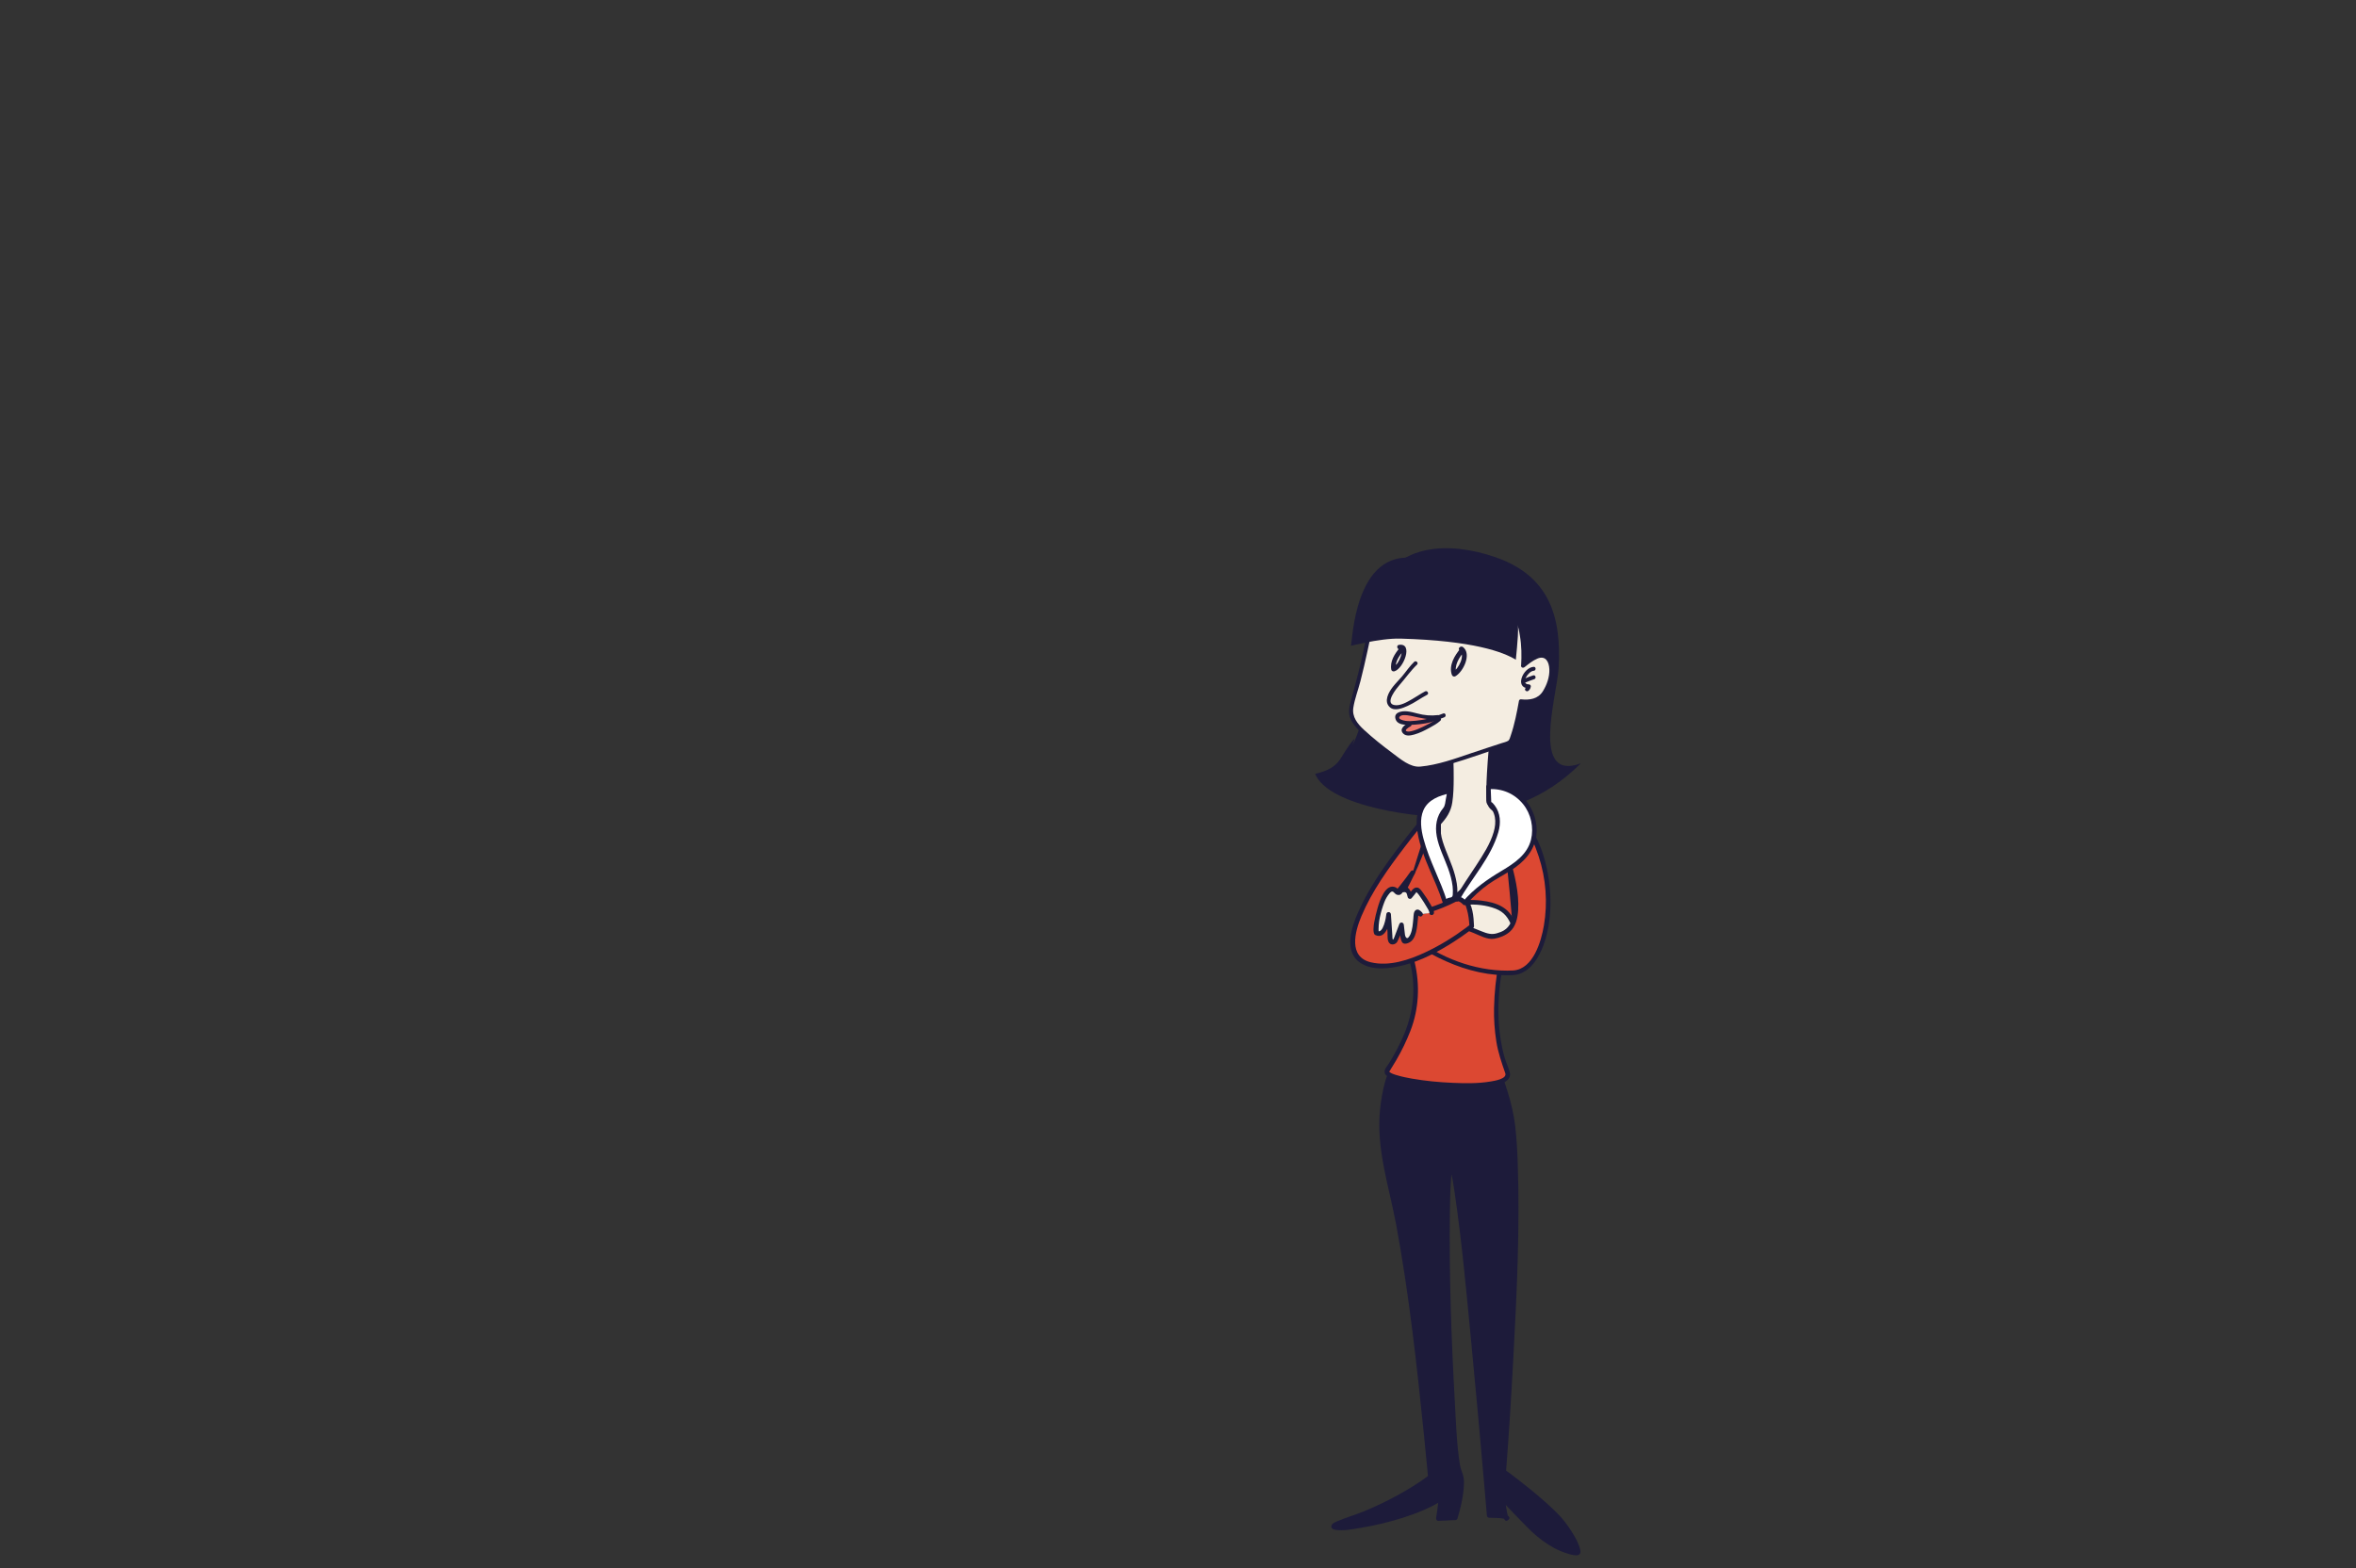<?xml version="1.0" encoding="utf-8"?>
<!-- Generator: Adobe Illustrator 16.0.4, SVG Export Plug-In . SVG Version: 6.00 Build 0)  -->
<!DOCTYPE svg PUBLIC "-//W3C//DTD SVG 1.1//EN" "http://www.w3.org/Graphics/SVG/1.1/DTD/svg11.dtd">
<svg version="1.1" id="char3" xmlns="http://www.w3.org/2000/svg" xmlns:xlink="http://www.w3.org/1999/xlink" x="0px" y="0px"
	 width="2554.794px" height="1700.788px" viewBox="0 0 2554.794 1700.788" enable-background="new 0 0 2554.794 1700.788"
	 xml:space="preserve">
<rect x="0" y="0" width="2554.794" height="1700.788" fill="#333333" stroke="none"/>
<g>
	<g>
		<path fill="#1D1B3A" d="M1517.993,1145.306c0,0-35.6,45.019-11.479,136.683s44.529,319.927,44.529,319.927
			s-36.818,28.831-92.82,47.479c-47.407,15.785,56.877,5.934,103.953-24.113c0.936-0.598-2.451,21.57-2.451,21.57l18.376-0.848
			c0,0,11.906-40.494,4.484-49.48s-17.867-283.09-10.445-328.023c7.421-44.934,42.712,374.961,42.712,374.961s20.126,0,19.251,2.543
			c-1.668,4.848-4.375-21.191-5.25-22.038c-0.619-0.6,27.225,28.99,34.112,35.616c17.417,16.756,43.088,26.194,48.139,24.565
			c2.626-0.847-8.326-25.165-22.75-39.839c-22.908-23.308-57.751-48.315-57.751-48.315s25.34-325.022,6.248-396.082
			C1603.123,1074.371,1562.87,1137.927,1517.993,1145.306z"/>
		<g>
			<path fill="#1D1B3A" d="M1516.226,1143.539c-12.921,16.439-17.769,40.058-19.773,60.239
				c-4.221,42.504,9.782,82.857,17.458,124.085c14.079,75.62,22.452,152.408,30.252,228.892c1.15,11.28,2.263,22.563,3.332,33.852
				c0.279,2.951,0.555,5.903,0.826,8.854c0.061,0.665,0.121,1.33,0.182,1.995c0.133,1.47,1.347-1.748,0.843-1.363
				c-10.755,8.205-22.502,15.215-34.332,21.728c-11.525,6.346-23.431,12.01-35.587,17.036c-9.886,4.087-20.258,6.963-30.055,11.227
				c-2.089,0.909-4.908,2.147-5.62,4.54c-0.795,2.668,1.991,4.083,4.123,4.422c9.047,1.441,19.137-0.736,28.039-2.188
				c15.232-2.484,30.302-6.147,45.021-10.773c7.421-2.331,14.754-4.987,21.906-8.047c3.497-1.496,6.949-3.083,10.349-4.791
				c1.629-0.817,3.232-1.686,4.827-2.569c0.932-0.516,1.849-1.057,2.765-1.598c0.007-0.004,2.619-1.208,1.466-1.292
				c-0.72-0.412-1.438-0.825-2.158-1.238c-0.51-1.18-0.256-0.216-0.279,0.297c-0.042,0.894-0.144,1.785-0.234,2.674
				c-0.258,2.534-0.601,5.06-0.945,7.583c-0.415,3.031-0.855,6.061-1.316,9.086c-0.23,1.517,0.637,3.246,2.411,3.164
				c6.125-0.282,12.251-0.565,18.376-0.848c1.133-0.053,2.086-0.728,2.411-1.836c3.719-12.705,6.938-26.274,7.009-39.561
				c0.041-7.63-3.324-11.779-4.412-18.612c-3.605-22.643-4.292-45.956-5.559-68.811c-3.781-68.263-6.201-136.83-5.336-205.204
				c0.146-11.447,0.392-22.91,1.191-34.333c0.248-3.558,0.54-7.126,1.092-10.651c0.118-0.76,0.258-1.517,0.465-2.258
				c0.252-0.897,0.06-0.275-0.004-0.216c-1.292,1.205-2.788,0.187-2.994-0.114c0.621,0.904,0.229,0.297,0.516,1.09
				c0.672,1.869,1.104,3.831,1.528,5.768c1.52,6.92,2.556,13.954,3.582,20.961c7.859,53.681,12.676,107.877,17.888,161.862
				c5.145,53.294,9.955,106.62,14.57,159.962c0.776,8.97,1.55,17.939,2.304,26.91c0.114,1.359,1.051,2.498,2.5,2.5
				c3.161,0.004,6.322,0.109,9.478,0.288c2.333,0.132,4.674,0.316,6.963,0.803c3.816,0.812,4.115-1.735,3.517-4.175
				c-1.087-4.435-1.636-9.021-2.341-13.525c-0.347-2.219-0.283-6.101-2.361-7.55c-2.451-1.71-4.809,1.904-3.029,3.927
				c9.324,10.594,19.408,20.645,29.261,30.745c13.283,13.618,30.715,26.149,49.747,29.95c5.294,1.057,8.946-0.385,7.387-6.254
				c-2.443-9.192-8.225-18.038-13.587-25.737c-7.143-10.255-16.446-18.685-25.759-26.922c-9.052-8.006-18.467-15.602-28.025-22.991
				c-4.692-3.628-9.419-7.223-14.236-10.686c0.413,0.72,0.825,1.439,1.238,2.159c3.193-40.982,5.714-82.027,7.92-123.073
				c3.785-70.407,7.242-141.224,4.783-211.738c-0.455-13.055-1.175-26.12-2.63-39.105c-1.493-13.322-4.508-25.828-8.507-38.651
				c-7.767-24.9-22.2-66.683-55.459-62.948c-22.088,2.48-40.016,18.687-61.882,22.42c-3.173,0.541-1.823,5.359,1.33,4.82
				c11.557-1.973,22.221-7.196,32.721-12.185c9.682-4.599,19.914-9.774,30.82-10.297c12.477-0.597,21.947,7.411,28.757,17.123
				c12.35,17.612,19.279,40.241,24.165,60.94c5.606,23.751,5.623,49.207,6.107,73.465c0.701,35.17-0.06,70.371-1.21,105.523
				c-2.059,62.902-5.657,125.764-10.074,188.543c-0.49,6.974-0.994,13.946-1.519,20.917c-0.1,1.33-0.2,2.659-0.304,3.988
				c-0.178,2.301,3.477,4.059,5.025,5.204c18.318,13.546,36.229,27.959,52.373,44.061c8.475,8.452,15.143,18.681,20.325,29.437
				c1.245,2.584,3.089,5.931,3.146,8.892c-0.033-1.685,2.035-1.497,0.345-1.504c-0.647-0.003-1.287-0.113-1.923-0.222
				c-2.097-0.358-4.146-1.012-6.163-1.673c-17.651-5.785-31.958-17.235-44.666-30.379c-8.719-9.018-17.684-17.939-25.973-27.358
				c-1.01,1.31-2.02,2.618-3.029,3.927c-1.575-1.099-0.976-1.331-0.634,0.403c0.22,1.113,0.391,2.236,0.57,3.355
				c0.519,3.228,0.997,6.46,1.551,9.682c0.331,1.926,1.508,12.17,5.902,9.196c5.021-3.397-1.49-6.457-4.534-6.915
				c-5.132-0.772-10.404-0.873-15.587-0.88c0.833,0.833,1.667,1.667,2.5,2.5c-2.742-32.625-5.631-65.239-8.577-97.847
				c-5.481-60.679-11.15-121.351-17.762-181.918c-2.562-23.465-5.198-46.939-8.602-70.299c-1.021-7.01-2.081-14.035-3.582-20.961
				c-0.623-2.876-1.166-7.586-3.854-9.387c-4.175-2.797-5.253,4.644-5.56,6.893c-1.246,9.142-1.553,18.418-1.843,27.629
				c-0.975,30.855-0.473,61.773,0.164,92.631c0.742,35.981,1.979,71.957,3.702,107.904c1.29,26.933,2.573,53.953,5.446,80.772
				c0.599,5.586,0.291,14.585,3.874,19.351c2.294,3.051,1.834,8.194,1.695,11.751c-0.21,5.406-1.119,10.778-2.134,16.082
				c-1.239,6.481-2.777,12.941-4.632,19.277c0.804-0.612,1.607-1.225,2.411-1.836c-6.125,0.282-12.251,0.565-18.376,0.848
				c0.804,1.055,1.607,2.109,2.411,3.164c0.592-3.885,1.149-7.776,1.665-11.674c0.447-3.382,2.028-8.521,0.605-11.817
				c-0.354-0.821-1.349-1.179-2.159-1.238c-2.621-0.19-7.292,3.89-9.619,5.128c-4.503,2.396-9.163,4.505-13.875,6.454
				c-9.236,3.822-18.769,6.923-28.379,9.654c-16.442,4.673-33.437,8.38-50.481,9.938c-3.738,0.342-8.414,1.108-12.075-0.048
				c2.046,0.646-0.962,3.253,1.547,1.749c2.188-1.312,4.671-2.156,7.059-3.012c23.883-8.557,46.92-18.177,68.916-30.919
				c9.448-5.473,18.852-11.318,27.472-18.048c1.191-0.93,0.603-3.209,0.487-4.457c-0.277-3.033-0.562-6.065-0.849-9.098
				c-2.663-28.128-5.59-56.232-8.73-84.312c-4.499-40.226-9.456-80.41-15.342-120.458c-5.218-35.509-10.905-71.116-19.934-105.886
				c-8.378-32.269-11.148-66.958-2.824-99.534c2.198-8.603,5.247-17.021,9.347-24.903c1.11-2.134,2.317-4.221,3.628-6.237
				c0.263-0.405,1.991-2.771,1.167-1.724C1521.729,1144.57,1518.217,1141.004,1516.226,1143.539z"/>
		</g>
	</g>
	<g>
		<path fill="#DC4832" d="M1634.737,925.214c-8.543-33.168-7.124-46.054-7.124-46.054s-16.133,6.28-38.825,5.407
			c-22.662-0.904-33.673-6.453-33.673-6.453s-9.249,45.506-33.25,87.519c-1.964,7.307-7.378,30.848-2.881,43.134
			c7.442,20.431,16.751,34.515,16.097,71.622c-0.499,31.467-21.717,66.368-30.931,80.846c-8.317,13.068,141.236,27.4,130.298,1.315
			c-30.538-72.82,7.455-168.094,7.455-168.094S1636.719,932.609,1634.737,925.214z"/>
		<g>
			<path fill="#1D1B3A" d="M1637.148,924.55c-2.916-11.441-5.497-23.036-6.677-34.801c-0.347-3.458-0.721-7.11-0.358-10.589
				c0.159-1.533-1.733-2.96-3.165-2.411c-11.379,4.366-24.218,5.539-36.284,5.375c-10.988-0.149-24.192-1.173-34.287-6.168
				c-1.355-0.671-3.329-0.185-3.673,1.494c-3.006,14.688-7.693,29.14-12.851,43.189c-5.111,13.926-11.214,27.477-18.33,40.493
				c-4.464,8.167-5.477,18.433-6.394,27.604c-1.055,10.548,0.706,19.149,4.599,28.863c3.424,8.541,6.877,17.021,9.183,25.949
				c6.721,26.033,4.083,52.557-5.978,77.268c-4.472,10.983-10.17,21.479-16.271,31.633c-1.958,3.259-6.876,7.96-4.719,12.113
				c1.338,2.577,4.794,3.868,7.297,4.874c4.482,1.802,9.273,2.885,13.985,3.885c27.475,5.827,57.138,7.984,85.126,5.53
				c8.479-0.743,20.098-1.524,26.601-7.832c2.3-2.229,3.058-5.414,2.157-8.458c-1.51-5.1-3.829-9.992-5.362-15.115
				c-1.893-6.322-3.259-12.794-4.341-19.3c-6.818-40.985,0.641-84.577,13.576-123.678c0.874-2.642,3.659-7.161,3.418-10.034
				c-0.473-5.633-0.968-11.264-1.47-16.894c-0.935-10.479-1.908-20.953-2.989-31.417
				C1639.208,939.025,1638.904,931.497,1637.148,924.55c-0.79-3.125-5.612-1.799-4.822,1.328c1.269,5.017,1.553,10.384,2.113,15.509
				c0.923,8.449,1.727,16.912,2.512,25.376c0.672,7.233,1.314,14.469,1.94,21.706c0.152,1.754,0.302,3.508,0.45,5.262
				c0.114,1.35,0.396-0.59-0.142,0.815c-11.903,31.074-18.386,65.199-19.091,98.403c-0.26,12.226,0.576,24.449,2.477,36.527
				c1.89,12.012,5.753,22.999,9.702,34.415c2.156,6.231-12.142,8.334-16.073,8.994c-13.554,2.274-27.654,1.995-41.335,1.418
				c-14.668-0.619-29.357-2.037-43.824-4.556c-5.465-0.952-10.918-2.089-16.236-3.675c-2.781-0.83-6.499-1.896-8.43-3.852
				c-0.146-0.146-0.169-0.551-0.068,0.219c-0.009-0.066-0.344,0.577,0.443-0.66c2.496-3.931,4.91-7.912,7.245-11.941
				c5.963-10.288,11.201-20.988,15.487-32.084c9.202-23.825,10.369-49.524,4.527-74.35c-2.12-9.01-5.615-17.583-9.074-26.141
				c-1.633-4.039-3.461-8.108-4.461-12.358c-1.328-5.646-0.793-11.829-0.223-17.536c0.517-5.17,1.497-10.299,2.614-15.369
				c1.21-5.483,3.839-9.866,6.423-14.842c6.141-11.823,11.319-24.151,15.908-36.652c4.975-13.557,9.413-27.559,12.314-41.729
				c-1.225,0.498-2.449,0.996-3.673,1.494c10.499,5.196,23.464,6.264,34.935,6.795c12.942,0.6,27.278-0.811,39.49-5.496
				c-1.056-0.804-2.11-1.607-3.165-2.411c-0.362,3.485,0.035,7.122,0.358,10.589c1.14,12.209,3.833,24.27,6.854,36.129
				C1633.122,929.001,1637.944,927.676,1637.148,924.55z"/>
		</g>
	</g>
	<g>
		<path fill="#F4EDE1" d="M1589.406,978.771c0,0,41.153-3.674,50.346,20.2c9.192,23.875,11.178,34.791-3.49,39.978
			s-27.196-24.315-45.728-32.284C1571.21,998.354,1589.406,978.771,1589.406,978.771z"/>
		<g>
			<path fill="#1B1D3A" d="M1589.406,981.271c10.84-0.938,22.397,0.317,32.543,4.264c9.168,3.565,13.879,9.954,17.208,18.911
				c2.742,7.379,8.141,19.016,3.944,26.767c-4.029,7.439-13.143,6.494-18.795,2.108c-7.54-5.852-13.268-13.873-20.246-20.353
				c-3.375-3.133-7.102-5.919-11.222-7.988c-4.527-2.274-8.662-4.472-8.69-10.127c-0.024-5.129,3.663-10.651,7.025-14.314
				c2.176-2.37-1.351-5.915-3.535-3.535c-3.553,3.869-6.404,8.604-7.863,13.654c-2.558,8.85,2.861,15.15,10.54,18.639
				c9.401,4.271,16.26,13.312,23.175,20.646c5.169,5.48,11.426,11.945,19.483,12.111c6.62,0.137,13.368-4.988,15.642-10.982
				c3.098-8.168-1.372-18.839-4.082-26.433c-3.213-9.004-6.876-15.987-15.264-21.055c-6.851-4.138-14.969-5.881-22.812-6.864
				c-5.602-0.703-11.415-0.937-17.051-0.449C1586.22,976.546,1586.192,981.549,1589.406,981.271z"/>
		</g>
	</g>
	<g>
		<path fill="#DC4832" d="M1641.227,1054.937c33.343-2.083,51.387-78.931,24.68-140.068c-23.78-54.427-47.135-35.294-37.812-6.438
			c31.59,97.765,8.564,102.352-7.012,106.912c-12.849,3.768-41.123-23.447-57.022-3.75l-26.323,11.065
			C1537.736,1022.659,1586.071,1058.382,1641.227,1054.937z"/>
		<g>
			<path fill="#1D1B3A" d="M1641.227,1057.437c15.552-1.252,25.409-15.283,30.939-28.555c8.586-20.604,10.358-43.826,8.411-65.875
				c-2.206-24.997-10.022-51.385-24.974-71.812c-6.231-8.514-19.739-20.225-28.669-8.248c-3.519,4.72-3.786,11.589-3.189,17.183
				c0.469,4.392,1.801,8.515,3.134,12.704c2.329,7.321,4.494,14.695,6.497,22.112c4.739,17.548,9.448,36.55,7.656,54.881
				c-0.739,7.554-3.476,15.128-10.235,19.192c-2.364,1.421-4.976,2.307-7.603,3.101c-6.02,1.819-10.977,0.103-16.726-2.178
				c-13.471-5.345-29.961-13.75-42.519-1.961c-1.186,1.113-0.172,1.041-1.196,1.471c-0.989,0.416-1.979,0.832-2.968,1.248
				c-3.031,1.274-6.062,2.548-9.094,3.822c-4.54,1.909-9.08,3.817-13.621,5.726c-2.06,0.866-2.446,3.209-0.597,4.57
				c9.697,7.137,20.689,12.784,31.639,17.688C1591.009,1052.76,1616.043,1058.833,1641.227,1057.437c3.206-0.178,3.223-5.179,0-5
				c-35.443,1.964-73.637-10.894-102.229-31.938c-0.199,1.523-0.398,3.047-0.597,4.57c5.448-2.291,10.897-4.582,16.347-6.872
				c2.86-1.202,5.721-2.405,8.582-3.607c2.923-1.229,4.527-3.746,7.196-5.474c8.17-5.289,19.353-0.565,27.364,2.664
				c6.759,2.725,14.918,7.502,22.497,6.253c5.866-0.968,12.169-3.534,16.676-7.425c6.718-5.799,8.667-15.188,9.195-23.624
				c1.184-18.921-3.972-38.475-8.922-56.531c-3.004-10.954-8.436-22.26-8.835-33.726c-0.158-4.549,0.761-11.733,5.755-13.626
				c6.151-2.331,12.6,5.178,15.923,9.194c8.608,10.405,14.165,23.857,18.364,36.545c7.905,23.882,9.859,50.148,5.616,74.938
				c-2.941,17.184-11.48,46.93-32.934,48.657C1638.035,1052.694,1638.011,1057.696,1641.227,1057.437z"/>
		</g>
	</g>
	<g>
		<path fill="#DC4832" d="M1553.113,878.115c0,0-139.032,155.169-64.414,168.487c45.499,8.121,107.214-42.097,107.214-42.097
			s-1.419-37.965-16.357-29.891c-22.533,12.173-68.169,26.903-73.535,10.247c-2.059-6.386,9.69-14.745,25.8-38.497"/>
		<g>
			<path fill="#1D1B3A" d="M1551.346,876.347c-10.839,12.104-21.046,24.812-30.958,37.678
				c-17.906,23.242-35.396,47.762-47.394,74.662c-7.391,16.572-16.633,43.586,2.664,55.86c13.165,8.374,31.781,5.916,45.992,2.323
				c19.424-4.91,37.669-14.604,54.475-25.304c5.715-3.638,11.291-7.501,16.718-11.557c1.555-1.163,5.667-3.232,5.565-5.62
				c-0.413-9.708-1.306-24.639-9.359-31.324c-5.782-4.801-12.323,0.335-17.818,2.933c-9.984,4.72-20.504,8.44-31.207,11.146
				c-8.415,2.127-18.513,4.322-26.998,1.41c-7.66-2.629-3.72-8.786-0.373-13.117c7.161-9.267,14.702-18.126,21.327-27.812
				c1.825-2.669-2.51-5.167-4.318-2.523c-6.678,9.764-14.382,18.627-21.503,28.04c-3.307,4.371-6.242,8.834-3.766,14.279
				c2.772,6.099,10.853,7.269,16.711,7.397c9.815,0.217,19.819-2.479,29.111-5.348c9.861-3.045,19.515-6.99,28.7-11.693
				c2.71-1.388,4.993-2.77,7.513-0.361c2.361,2.255,3.404,5.93,4.277,8.962c1.597,5.548,2.305,11.385,2.657,17.136
				c0.139,2.266,1.7-1.501,0.168-0.286c-1.356,1.076-2.742,2.116-4.131,3.149c-13.572,10.094-28.123,19-43.42,26.223
				c-17.88,8.441-39.48,15.694-59.372,11.011c-24.649-5.804-17.492-33.051-10.257-50.189c11.426-27.064,29.104-51.652,46.832-74.89
				c10.095-13.23,20.595-26.238,31.694-38.646c0.001-0.002,0.003-0.003,0.004-0.005
				C1557.024,877.489,1553.501,873.94,1551.346,876.347L1551.346,876.347z"/>
		</g>
	</g>
	<g>
		<path fill="#F4EDE1" d="M1552.471,989.953c0.46-3.155-12.826-23.714-15.653-24.901c-2.366-0.989-6.073,5.42-7.913,7.248
			c-0.527-2.287-1.122-4.676-2.639-6.414c-1.516-1.735-4.258-2.528-6.001-1.081c-1.327,1.101-2.035,3.333-3.729,3.376
			c-1.813,0.049-2.6-2.42-4.07-3.557c-2.279-1.761-5.456,0.123-7.373,2.276c-6.27,7.039-8.616,16.91-10.737,26.328
			c-1.539,6.826-2.749,8.077-1.812,18.581c3.624,2.039,5.106,0.784,7.502-2.687c3.503-5.072,5.525-11.27,5.733-17.564
			c0.61,9.028,1.222,18.053,1.829,27.081c0.05,0.706,0.106,1.441,0.465,2.038c0.797,1.327,2.759,1.318,3.942,0.394
			c1.188-0.925,1.787-2.445,2.337-3.89c1.807-4.765,3.612-9.529,5.419-14.293c0.547,4.779,1.095,9.556,1.642,14.335
			c0.106,0.927,0.23,1.906,0.775,2.646c1.405,1.919,4.362,0.936,6.053-0.67c5.846-5.558,5.937-14.969,6.877-23.23
			c0.65-5.716,0.551-10.056,5.327-4.512"/>
		<g>
			<path fill="#1B1D3A" d="M1554.971,989.953c0.077-2.947-2.048-6.105-3.405-8.569c-2.511-4.553-5.395-8.933-8.483-13.112
				c-1.524-2.063-3.458-5.283-6.218-5.73c-4.419-0.717-7.288,5.312-9.728,7.991c1.393,0.367,2.785,0.735,4.179,1.103
				c-0.933-3.877-3.322-10.631-8.622-10.074c-2.077,0.218-3.453,0.698-4.932,2.246c-2.758,2.889-0.998,0.152-4.035-1.342
				c-11.249-5.531-17.811,14.745-19.884,22.217c-1.43,5.151-2.832,10.517-3.733,15.794c-0.479,2.808-1.863,12.023,1.171,13.493
				c11.757,5.692,16.515-14.255,16.997-22.41c-1.667,0-3.333,0-5,0c0.436,6.447,0.872,12.896,1.308,19.344
				c0.241,3.576-0.786,10.462,3.01,12.686c2.562,1.501,6.207,0.164,7.589-2.354c3.011-5.482,4.781-11.84,6.997-17.682
				c-1.638-0.221-3.274-0.442-4.911-0.664c0.666,5.82,0.378,12.844,2.759,18.242c1.852,4.201,7.591,1.722,9.979-0.164
				c3.991-3.15,5.491-9.187,6.329-13.893c0.479-2.69,0.706-5.433,0.973-8.15c0.143-1.451,0.302-2.9,0.458-4.351
				c0.084-0.966,0.207-1.926,0.369-2.882c-0.975,0.357-0.795,0.869,0.54,1.533c2.193,2.372,5.721-1.172,3.535-3.535
				c-1.692-1.83-4.161-4.374-6.867-2.789c-2.706,1.586-2.446,6.453-2.728,9.068c-0.633,5.875-0.815,12-3.279,17.471
				c-0.515,1.062-1.146,2.053-1.893,2.973c-2.018,2.561-3.712-0.747-3.943-2.772c-0.41-3.584-0.821-7.167-1.231-10.751
				c-0.323-2.821-3.88-3.383-4.911-0.664c-1.129,2.977-2.258,5.955-3.387,8.933c-0.677,1.786-1.354,3.573-2.032,5.36
				c-2.226,5.871-2.018-0.624-2.094-1.747c-0.521-7.737-1.045-15.475-1.568-23.212c-0.218-3.214-4.809-3.229-5,0
				c-0.196,3.319-3.421,21.023-9.474,18.092c0.413,0.72,0.825,1.439,1.238,2.159c-0.912-11.275,2.128-22.945,6.102-33.47
				c1.329-3.521,3.298-6.799,5.716-9.672c3.945-4.686,4.798,0.882,8.032,1.682c1.555,0.384,3.015,0.43,4.322-0.663
				c0.715-0.598,1.253-1.226,1.812-1.969c2.771-0.735,4.354,0.098,4.748,2.501c0.278,0.905,0.518,1.82,0.72,2.746
				c0.43,1.784,2.926,2.479,4.179,1.103c0.898-0.985,5.358-6.509,5.259-6.597c2.042,1.799,3.581,4.305,5.118,6.519
				c2.033,2.931,3.92,5.964,5.707,9.05c1.039,1.793,3.269,4.837,3.215,6.914C1549.887,993.179,1554.887,993.17,1554.971,989.953
				L1554.971,989.953z"/>
		</g>
	</g>
</g>
<g>
	<path fill="#1D1B3A" d="M1468.927,800.904c-17.774,19.994-13.027,31.521-42.863,38.301c14.927,36.25,115.536,48.176,146.428,46.555
		c56.438-2.958,101.795-17.99,141.757-57.953c-54.704,20.516-26.007-73.086-24.152-102.696
		c3.611-57.687-11.129-100.907-68.367-120.804c-48.327-16.8-107.693-16.493-129.121,37.697
		c-21.433,54.209,0.885,112.502-25.961,166.195"/>
</g>
<g>
	<path fill="#F4EDE1" d="M1559.942,893.33c0.119,0.333,0.208,0.688,0.225,1.095c0.175,4.254-0.541,8.521-0.271,12.764
		c0.305,4.779,1.99,9.51,3.437,14.054c2.815,8.848,6.899,17.133,9.942,25.863c2.186,6.268,2.968,12.33,3.409,18.873
		c0.111,1.67-0.01,4.291,0.589,6.174c0.209-0.094,0.588-0.258,1.162-0.7c0.564-0.45,1.118-0.915,1.663-1.391
		c0.999-0.858,2.032-1.668,3.078-2.467c7.159-5.47,14.812-10.441,21.354-16.668c6.227-5.929,11.658-12.804,15.898-20.288
		c4.289-7.566,8.017-15.879,9.656-24.469c0.229-1.203,7.376-19.142,7.533-20.328c-8.372-4.985-23.1-6.062-23.601-19.095
		c-1.08-28.065,5.214-80.995,5.214-80.995l-46.416,19.43c0,0,4.319,57.212-2.159,73.404
		C1568.783,883.267,1564.74,888.398,1559.942,893.33z"/>
	<g>
		<path fill="#1D1B3A" d="M1557.874,893.9c0.627,3.057-0.019,6.558-0.157,9.646c-0.146,3.253,0.275,6.39,0.95,9.561
			c1.515,7.122,4.396,14.105,7.132,20.827c2.744,6.741,5.678,13.405,7.285,20.53c1.358,6.02,0.734,12.307,2.12,18.258
			c0.332,1.428,1.961,1.87,3.151,1.282c3.692-1.824,6.932-5.357,10.245-7.794c5.008-3.683,10.041-7.303,14.774-11.339
			c8.981-7.661,15.979-17.356,21.4-27.776c4.099-7.878,5.762-16.276,8.855-24.469c1.99-5.273,4.82-10.704,6.056-16.215
			c0.21-0.936-0.121-1.933-0.985-2.423c-8.055-4.565-21.667-5.86-22.538-17.242c-0.856-11.189,0.186-22.752,0.9-33.922
			c1.007-15.719,2.459-31.432,4.313-47.073c0.152-1.289-1.507-2.575-2.716-2.068c-15.472,6.477-30.944,12.953-46.416,19.43
			c-0.843,0.353-1.652,1.039-1.575,2.068c0.863,11.509,1.294,23.065,1.398,34.604c0.079,8.775-0.079,17.582-0.984,26.316
			c-1.103,10.629-5.169,17.869-12.658,25.711c-1.91,2,1.119,5.039,3.033,3.035c6.947-7.274,11.84-14.51,13.37-24.475
			c1.317-8.578,1.491-17.337,1.539-25.999c0.072-13.061-0.431-26.167-1.407-39.192c-0.525,0.689-1.05,1.379-1.575,2.068
			c15.472-6.477,30.944-12.953,46.416-19.43c-0.905-0.689-1.811-1.379-2.716-2.068c-2.066,17.432-3.632,34.948-4.642,52.472
			c-0.35,6.067-0.588,12.142-0.676,18.218c-0.074,5.055-0.551,10.638,1.091,15.489c3.33,9.845,15.817,11.31,23.676,15.764
			c-0.328-0.808-0.657-1.615-0.985-2.423c-1.104,4.921-3.603,9.788-5.399,14.486c-3.001,7.848-4.633,15.947-8.292,23.595
			c-4.946,10.338-11.782,19.495-20.168,27.286c-4.72,4.385-10.063,8.075-15.256,11.867c-3.244,2.37-6.646,6.016-10.245,7.794
			c1.051,0.428,2.102,0.854,3.151,1.282c-1.239-5.326-0.873-11.126-1.787-16.562c-1.202-7.144-4.178-13.863-6.916-20.519
			c-2.803-6.813-5.35-13.682-7.383-20.768c-2.029-7.067,0.186-14.007-1.244-20.974C1561.455,890.049,1557.319,891.2,1557.874,893.9z
			"/>
	</g>
</g>
<g>
	<path fill="#F4EDE1" d="M1651.609,722.039c0,0,4.959-3.896,6.326-4.81c9.576-7.296,20.521-10.487,23.711,3.19
		c2.28,10.945-2.278,25.992-10.031,34.656c-5.927,5.927-15.108,6.363-22.404,5.453c0,0-7.557,42.1-12.707,44.706
		c-3.477,1.76-21.853,7.051-49.217,16.631c-10.552,3.692-46.996,14.377-54.292,11.184c-13.68-5.472-27.359-16.87-39.215-26.445
		c-8.663-7.298-23.712-17.784-27.816-29.185c-2.734-6.84,0.913-15.959,2.737-22.8c7.751-26.902,13.223-54.718,19.149-82.076
		c0,0,150.745-10.766,158.271,2.919C1653.646,689.144,1651.609,722.039,1651.609,722.039z"/>
	<g>
		<path fill="#1D1B3A" d="M1653.126,723.556c4.382-3.438,8.836-7.164,14.016-9.33c8.872-3.712,12.599,3.511,12.939,11.498
			c0.355,8.334-2.648,16.858-6.98,23.854c-5.319,8.591-14.57,9.845-23.89,8.805c-0.874-0.098-1.915,0.721-2.068,1.575
			c-2.271,12.612-4.737,25.45-8.88,37.595c-0.531,1.558-1.312,4.884-2.842,5.829c-2.047,1.266-4.88,1.812-7.141,2.561
			c-10.859,3.6-21.761,7.065-32.592,10.753c-17.945,6.109-36.613,12.898-55.608,14.656c-10.971,1.016-21.665-8.361-29.942-14.514
			c-10.618-7.894-21.294-16.326-31.01-25.32c-7.053-6.527-13.183-13.997-11.588-24.13c1.526-9.693,5.287-19.306,7.724-28.81
			c5.553-21.664,9.931-43.611,14.655-65.465c-0.689,0.525-1.379,1.05-2.068,1.575c20.704-1.476,41.45-2.504,62.193-3.242
			c16.603-0.59,33.225-0.947,49.838-0.709c12.401,0.178,25.288,0.229,37.458,2.902c2.196,0.481,4.499,1.058,6.39,2.323
			c2.845,1.903,3.791,9.944,4.405,13.414c1.884,10.641,1.979,21.886,1.329,32.661c-0.166,2.766,4.125,2.749,4.291,0
			c0.869-14.429,1.233-31.561-4.55-45.056c-3.361-7.844-13.161-8.18-20.652-9.036c-30.677-3.505-62.322-1.552-93.08-0.213
			c-15.882,0.691-31.765,1.534-47.622,2.664c-0.919,0.065-1.858,0.602-2.068,1.575c-3.375,15.611-6.607,31.253-10.164,46.825
			c-3.4,14.89-7.682,29.494-11.525,44.262c-1.41,5.42-1.813,10.826,0.266,16.105c2.009,5.104,5.8,9.417,9.578,13.293
			c8.785,9.013,19.415,16.696,29.298,24.452c5.334,4.187,10.813,8.174,16.565,11.769c4.247,2.653,9.505,6.168,14.572,6.913
			c7.547,1.11,16.053-1.378,23.332-3.06c20.908-4.831,40.969-12.453,61.342-19.074c5.967-1.939,12.231-3.547,17.975-6.109
			c3.776-1.685,5.053-7.547,6.173-11.062c3.644-11.43,5.962-23.392,8.086-35.188c-0.689,0.525-1.379,1.05-2.068,1.575
			c9.567,1.067,19.954-0.308,25.987-8.624c6.407-8.831,9.938-20.111,9-31.037c-0.658-7.663-5.408-15.438-14.055-14.028
			c-7.755,1.266-14.058,6.834-20.051,11.536C1647.917,722.228,1650.976,725.243,1653.126,723.556z"/>
	</g>
</g>
<g>
	<g>
		<path fill="#1D1B3A" d="M1517.948,702.425c-5.575,6.587-10.91,14.813-9.266,23.811c0.259,1.414,1.925,2.15,3.207,1.82
			c9.993-2.578,21.142-31.099,5.122-28.719c-3.315,0.493-1.901,5.516,1.387,5.027c3.521-0.523,0.726,7.036,0.187,8.508
			c-1.296,3.538-4.085,9.125-8.082,10.156c1.069,0.607,2.138,1.214,3.207,1.82c-1.256-6.868,3.732-13.784,7.924-18.738
			C1523.791,703.562,1520.122,699.855,1517.948,702.425L1517.948,702.425z"/>
	</g>
</g>
<g>
	<g>
		<path fill="#1D1B3A" d="M1583.793,703.217c-6.37,7.497-13.053,18.465-9.427,28.61c0.57,1.594,2.276,2.421,3.829,1.558
			c8.475-4.714,17.926-24.113,8.297-31.616c-2.617-2.041-6.335,1.621-3.686,3.686c6.697,5.22-1.514,20.242-7.242,23.429
			c1.276,0.52,2.553,1.039,3.829,1.558c-2.96-8.28,2.889-17.421,8.085-23.538C1589.642,704.358,1585.973,700.651,1583.793,703.217
			L1583.793,703.217z"/>
	</g>
</g>
<g>
	<g>
		<path fill="#1D1B3A" d="M1533.527,717.763c-4.979,4.742-8.758,10.517-13.158,15.764c-3.223,3.844-6.844,7.301-9.938,11.266
			c-4.542,5.818-10.216,15.682-3.444,22.062c5.202,4.902,14.196,1.028,19.568-1.38c7.395-3.315,13.818-8.253,20.973-11.966
			c2.456-1.274,0.286-4.978-2.166-3.705c-4.903,2.545-9.45,5.799-14.262,8.52c-5.385,3.045-13.179,7.8-19.652,6.198
			c-9.919-2.455,3.323-18.447,6.077-21.559c6.401-7.231,12.064-15.523,19.036-22.164
			C1538.568,718.886,1535.529,715.857,1533.527,717.763L1533.527,717.763z"/>
	</g>
</g>
<g>
	<path fill="#EF7B6F" d="M1528.661,785.854c-3.648,1.369-8.664,4.561-5.472,8.208c5.472,6.385,33.59-10.39,37.237-14.036"/>
	<g>
		<path fill="#1D1B3A" d="M1528.091,783.785c-4.23,1.744-11.532,6.674-6.418,11.795c3.114,3.118,8.065,2.058,11.854,1.024
			c5.85-1.596,11.438-4.476,16.729-7.376c3.988-2.188,8.354-4.533,11.688-7.686c2.015-1.903-1.024-4.933-3.033-3.033
			c-4.539,4.289-10.983,7.258-16.522,9.976c-3.759,1.846-7.661,3.437-11.736,4.43c-1.483,0.361-3.098,0.602-4.618,0.336
			c-4.499-0.788,1.729-4.722,3.198-5.327C1531.753,786.884,1530.649,782.731,1528.091,783.785L1528.091,783.785z"/>
	</g>
</g>
<g>
	<path fill="#1D1B3A" d="M1535.978,605.681c-68.393-11.689-69.371,93.646-71.149,94.408c-4.79,2.054,29.62-8.218,54.046-7.524
		c78.93,2.241,111.453,14.611,124.861,22.912c3.28-35.763,8.544-63.961-24.979-92.011c-20.008-16.738-55.287-22.594-82.095-18.47"/>
</g>
<g>
	<path fill="#EF7B6F" d="M1565.596,775.822c-6.384,2.28-12.312,5.475-19.151,6.385c-5.016,0.913-28.729,4.561-31.007-2.735
		c-2.736-9.119,14.592-5.472,17.783-4.56c9.12,2.735,15.96,4.103,25.991,2.735"/>
	<g>
		<path fill="#1D1B3A" d="M1565.025,773.753c-8.274,3.061-15.964,6.112-24.758,7.234c-6.465,0.825-15.1,2.192-21.223-0.678
			c-3.995-1.873-0.497-4.448,2.194-4.695c3.145-0.288,6.394,0.255,9.462,0.892c9.895,2.054,18.232,4.538,28.511,3.286
			c2.711-0.33,2.743-4.625,0-4.291c-7.605,0.926-14.706,0.268-22.097-1.699c-3.827-1.02-7.467-1.967-11.421-2.379
			c-5.723-0.596-15.362,1.104-12.102,9.172c2.771,6.858,14.959,5.638,20.641,5.275c3.964-0.254,7.923-0.779,11.84-1.431
			c7.096-1.179,13.396-4.071,20.093-6.55C1568.737,776.939,1567.626,772.791,1565.025,773.753L1565.025,773.753z"/>
	</g>
</g>
<g>
	<g>
		<path fill="#1D1B3A" d="M1663.092,723.172c-11.44,0.636-21.331,23.124-5.247,23.319c-0.715-0.715-1.431-1.431-2.146-2.146
			c-0.197,0.778-0.645,1.366-1.342,1.765c-2.1,1.81,0.95,4.831,3.033,3.033c1.629-1.404,2.321-2.704,2.6-4.798
			c0.155-1.172-1.094-2.133-2.146-2.146c-9.638-0.117-0.797-14.401,5.247-14.737C1665.843,727.31,1665.857,723.019,1663.092,723.172
			L1663.092,723.172z"/>
	</g>
</g>
<g>
	<g>
		<path fill="#1D1B3A" d="M1654.148,740.181c3.149-1.267,6.267-2.604,9.514-3.607c2.636-0.813,1.511-4.956-1.141-4.137
			c-3.247,1.003-6.364,2.34-9.514,3.607C1650.475,737.063,1651.58,741.215,1654.148,740.181L1654.148,740.181z"/>
	</g>
</g>
<g>
	<path fill="#FFFFFF" d="M1570.775,976.325c1.206-0.775,2.38-0.795,3.362-0.372c1.066-0.584,2.135-1.167,3.202-1.75
		c5.888-36.764-35.445-69.615-8.805-98.231l3.432-18.021c-64.477,12.148-17.969,77.997-5.008,120.681
		C1568.242,977.887,1569.521,977.131,1570.775,976.325z"/>
	<g>
		<path fill="#1D1B3A" d="M1572.006,978.43c0.97-0.437,1.832,0.135,2.78-0.126c1.285-0.354,3.335-1.435,4.278-2.377
			c1.64-1.641,1.225-6.214,1.289-8.326c0.191-6.293-1.03-12.629-2.66-18.675c-3.362-12.47-9.421-24.011-13.245-36.326
			c-3.914-12.604-3.339-24.749,5.812-34.904c1.772-1.968,1.694-6.684,2.159-9.123c0.633-3.325,1.267-6.649,1.899-9.975
			c0.36-1.891-1.1-3.374-3-3c-11.907,2.344-23.897,7.091-30.547,17.825c-5.619,9.069-5.181,20.475-3.407,30.572
			c4.641,26.413,19.409,49.853,27.243,75.283c0.462,1.498,2.189,2.271,3.582,1.457
			C1569.475,979.985,1570.745,979.22,1572.006,978.43c2.657-1.666,0.212-5.887-2.461-4.211c-1.261,0.79-2.532,1.555-3.816,2.306
			c1.193,0.485,2.388,0.972,3.582,1.457c-7.166-23.262-19.471-44.64-25.68-68.24c-2.594-9.855-4.305-21.201-0.182-30.895
			c4.948-11.633,17.656-16.28,29.166-18.546c-1-1-2-2-3-3c-0.572,3.004-1.144,6.007-1.716,9.011
			c-0.664,3.487-0.738,7.446-2.897,10.011c-7.401,8.791-9.018,19.661-6.995,30.691c2.193,11.961,8.005,23.105,12.154,34.449
			c2.321,6.347,4.221,12.896,5.014,19.622c0.357,3.037,0.362,6.098,0.186,9.146c-0.224,3.853-3.086,2.759-5.815,3.987
			C1566.681,975.507,1569.163,979.709,1572.006,978.43z"/>
	</g>
</g>
<g>
	<path fill="#FFFFFF" d="M1613.996,853.327l0.669,17.182c28.26,24.223-14.141,68.375-34.597,104.902
		c0.095-0.042,0.187-0.091,0.281-0.133c2.399-1.05,4.648,0.228,5.609,2.021c0.984,0.349,1.776,1.063,2.235,1.981
		c5.839-6.809,12.375-12.959,18.914-18.098c15.112-12.954,39.939-20.51,50.733-38.859
		C1675.112,894.256,1653.9,850.538,1613.996,853.327z"/>
	<g>
		<path fill="#1D1B3A" d="M1611.558,853.327c0.124,3.193,0.248,6.387,0.373,9.58c0.077,1.997-0.763,7.751,1.01,9.326
			c9.16,8.142,10.049,18.846,6.783,30.114c-3.746,12.921-11.528,24.698-18.775,35.881c-7.736,11.936-15.98,23.558-22.985,35.952
			c-1.273,2.252,1.195,4.347,3.336,3.336c0.77-0.363,4.261,2.205,4.79,2.995c0.818,1.225,2.741,1.745,3.83,0.494
			c7.283-8.373,15.522-16.085,24.634-22.447c7.615-5.318,15.932-9.573,23.765-14.553c13.775-8.756,25.212-20.598,27.574-37.327
			c1.973-13.973-2.705-28.076-11.517-38.906c-9.798-12.042-25.107-17.757-40.379-16.884c-3.126,0.179-3.144,5.057,0,4.877
			c14.8-0.846,28.241,4.775,37.626,16.311c8.614,10.588,11.794,25.41,8.546,38.593c-3.967,16.101-18.147,25.596-31.551,33.557
			c-15.775,9.37-29.992,19.358-42.147,33.331c1.277,0.165,2.554,0.329,3.83,0.494c-2.521-3.771-6.895-6.902-11.462-4.745
			c1.112,1.112,2.224,2.224,3.336,3.336c13.834-24.477,34.636-46.722,42.582-74.135c2.882-9.942,2.44-20.647-3.989-29.107
			c-0.755-0.993-3.731-4.642-3.674-3.18c-0.07-1.794-0.14-3.587-0.21-5.381c-0.149-3.837-0.299-7.675-0.448-11.512
			C1616.312,850.192,1611.435,850.18,1611.558,853.327z"/>
	</g>
</g>
</svg>
